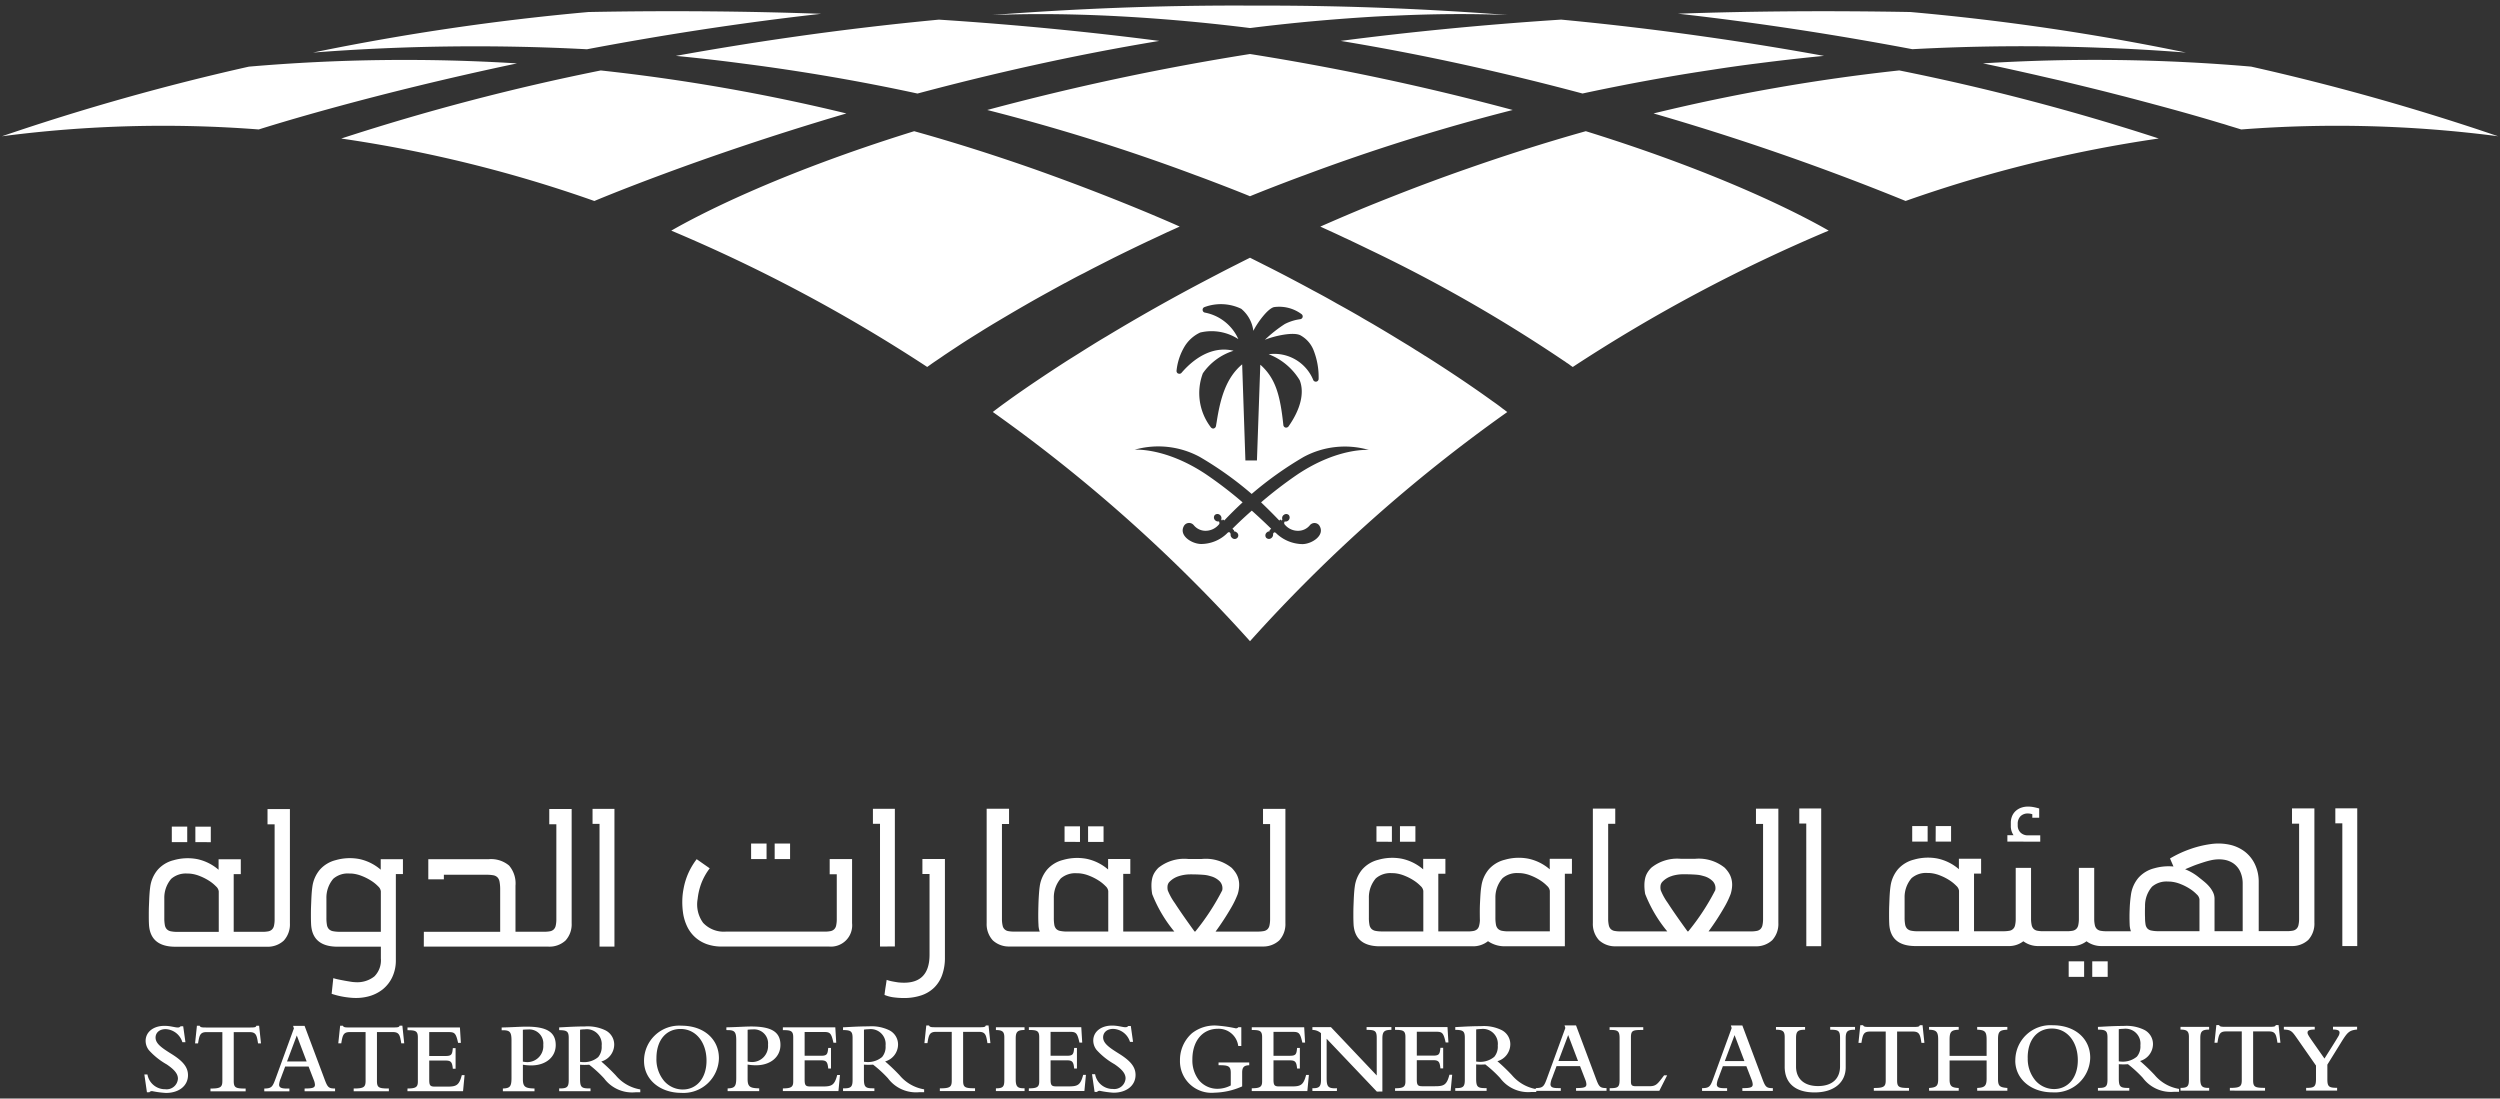 <svg xmlns="http://www.w3.org/2000/svg" width="223.299" height="98.122" viewBox="0 0 223.299 98.122">
	<rect x="0" y="0" width="223.299" height="98.122" fill="#333333" stroke="none"/>
	<path id="Path_489" data-name="Path 489" d="M13.421,96.958a.3.3,0,0,0-.247.1h-.22l-.229-1.587H13a1.591,1.591,0,0,0,1.587,1.319,1.011,1.011,0,0,0,1.136-.944c0-.43-.312-.806-1-1.273a6.326,6.326,0,0,1-1.585-1.264,1.355,1.355,0,0,1-.3-.842c0-.77.669-1.338,1.686-1.339.531,0,.926.147,1.174.147a.3.3,0,0,0,.266-.11h.23l.2,1.421h-.275a1.631,1.631,0,0,0-1.493-1.164c-.587,0-.9.348-.9.752,0,.549.559.925,1.439,1.474,1.008.632,1.458,1.172,1.458,1.886,0,.944-.8,1.587-1.97,1.587h-.005A8.527,8.527,0,0,1,13.421,96.958Zm43.935-2.691A3.14,3.14,0,0,1,60.7,91.114c2.015,0,3.344,1.218,3.345,2.9a3.168,3.168,0,0,1-3.379,3.1C58.8,97.107,57.356,95.945,57.356,94.267Zm1.108-.247a3.014,3.014,0,0,0,.688,2.034,2.215,2.215,0,0,0,1.66.76c1.246,0,2.126-1.009,2.125-2.576,0-1.649-.954-2.831-2.319-2.831C59.353,91.409,58.464,92.372,58.464,94.02Zm39.6,2.91a.308.308,0,0,0-.247.1H97.6l-.23-1.584h.275a1.591,1.591,0,0,0,1.586,1.32,1.01,1.01,0,0,0,1.135-.945c0-.43-.311-.806-1-1.273a6.361,6.361,0,0,1-1.585-1.264,1.358,1.358,0,0,1-.3-.843c0-.769.669-1.337,1.686-1.337.531,0,.925.146,1.173.146a.3.3,0,0,0,.266-.11h.229l.2,1.42h-.275A1.632,1.632,0,0,0,99.262,91.4c-.587,0-.9.348-.9.751,0,.55.559.926,1.439,1.475,1.008.632,1.457,1.172,1.457,1.886,0,.944-.8,1.587-1.969,1.588A8.494,8.494,0,0,1,98.063,96.93Zm7.162-2.705a3.186,3.186,0,0,1,1.071-2.437,3.266,3.266,0,0,1,2.153-.688,11.781,11.781,0,0,1,1.75.248.258.258,0,0,0,.239-.1h.266V92.93h-.275a1.761,1.761,0,0,0-1.815-1.54c-1.4,0-2.281,1.12-2.281,2.731a2.889,2.889,0,0,0,.569,1.841,2.133,2.133,0,0,0,1.687.788,2.535,2.535,0,0,0,1.173-.3V95.323c0-.633-.266-.679-1.092-.679V94.4h2.741v.248c-.458.009-.632.175-.632.651v1.237a6.347,6.347,0,0,1-2.455.561A2.822,2.822,0,0,1,105.225,94.225Zm54.013.55V92.136c0-.54-.183-.66-.779-.66v-.247h2.6v.247c-.652,0-.807.139-.807.752l0,2.538c0,1.072.706,1.741,1.96,1.741s1.971-.643,1.97-1.769v-2.52c0-.67-.155-.743-.879-.743v-.247h2.217v.248c-.641,0-.833.11-.833.751l0,2.612c0,1.31-1,2.236-2.776,2.237S159.238,96.2,159.238,94.775Zm20.6-.547a3.14,3.14,0,0,1,3.343-3.153c2.016,0,3.345,1.217,3.346,2.894a3.167,3.167,0,0,1-3.38,3.1C181.274,97.068,179.835,95.9,179.834,94.227Zm1.109-.248a3.006,3.006,0,0,0,.688,2.034,2.211,2.211,0,0,0,1.66.76c1.246,0,2.125-1.008,2.125-2.575,0-1.651-.954-2.832-2.319-2.831C181.831,91.368,180.943,92.33,180.943,93.979ZM53.786,95.818A10.784,10.784,0,0,0,52.457,94.6a4.847,4.847,0,0,1-.816,0v1.265c0,.714.12.852.789.852h.146v.247h-2.8v-.247h.111c.6,0,.742-.147.742-.743V92.218c0-.6-.165-.7-.853-.706v-.247c.212,0,1.256-.082,2.291-.083a3.637,3.637,0,0,1,1.8.328,1.42,1.42,0,0,1,.825,1.311,1.582,1.582,0,0,1-1.154,1.493,17.21,17.21,0,0,1,1.292,1.237,3.62,3.62,0,0,0,2.191,1.256v.256h-.43A3.125,3.125,0,0,1,53.786,95.818Zm-2.145-4.343v2.869a2.508,2.508,0,0,0,.3.027,1.953,1.953,0,0,0,1.319-.45,1.409,1.409,0,0,0,.311-1.008,1.333,1.333,0,0,0-1.5-1.474A2.83,2.83,0,0,0,51.641,91.474Zm30.3,5.58a3.122,3.122,0,0,1-2.8-1.245,10.648,10.648,0,0,0-1.329-1.219,4.945,4.945,0,0,1-.816,0v1.265c0,.714.121.852.789.851h.146v.247h-2.8V96.71h.11c.6,0,.742-.148.742-.743V92.21c0-.6-.165-.7-.853-.706v-.247c.212,0,1.256-.083,2.291-.083a3.639,3.639,0,0,1,1.8.329,1.418,1.418,0,0,1,.824,1.31,1.585,1.585,0,0,1-1.154,1.495,16.764,16.764,0,0,1,1.293,1.236,3.623,3.623,0,0,0,2.19,1.255v.256ZM77,91.467v2.868a2.547,2.547,0,0,0,.3.026,1.947,1.947,0,0,0,1.318-.449,1.407,1.407,0,0,0,.311-1.007,1.334,1.334,0,0,0-1.5-1.476A2.71,2.71,0,0,0,77,91.467Zm59.623,5.569a3.125,3.125,0,0,1-2.8-1.245,10.522,10.522,0,0,0-1.328-1.219,4.933,4.933,0,0,1-.815,0v1.265c0,.715.12.853.789.853h.146v.247h-2.8v-.247h.111c.6,0,.742-.147.742-.743V92.192c0-.6-.165-.7-.852-.707v-.247c.211,0,1.255-.083,2.29-.083a3.612,3.612,0,0,1,1.8.328,1.415,1.415,0,0,1,.825,1.31,1.584,1.584,0,0,1-1.154,1.494,16.993,16.993,0,0,1,1.292,1.237,3.667,3.667,0,0,0,2.132,1.248v-.085c.67-.009.743-.147,1.035-.952l1.612-4.418-.074-.229h1.027l1.706,4.553c.338.917.386,1.045,1.018,1.045v.247h-2.721v-.247c.733,0,.924-.074.923-.339a1.313,1.313,0,0,0-.1-.412l-.468-1.21h-2.1c-.109.312-.266.7-.375,1.017a1.788,1.788,0,0,0-.165.6c0,.293.276.347.7.347h.221v.248H137.05v.1Zm-4.941-5.588v2.868a2.454,2.454,0,0,0,.3.028,1.954,1.954,0,0,0,1.318-.45,1.408,1.408,0,0,0,.311-1.008,1.332,1.332,0,0,0-1.5-1.474A2.843,2.843,0,0,0,131.679,91.448Zm7.346,2.821,1.751,0L139.9,91.95Zm54.992,2.749a3.126,3.126,0,0,1-2.794-1.245,10.65,10.65,0,0,0-1.329-1.219,4.934,4.934,0,0,1-.815,0v1.265c0,.715.119.853.787.853l.148,0v.248l-2.8,0v-.248h.11c.606,0,.743-.147.743-.743l0-3.757c0-.606-.166-.7-.852-.706V91.22c.211,0,1.256-.083,2.291-.083a3.611,3.611,0,0,1,1.8.328,1.418,1.418,0,0,1,.825,1.31,1.585,1.585,0,0,1-1.155,1.494,16.822,16.822,0,0,1,1.292,1.237,3.612,3.612,0,0,0,2.191,1.254v.257Zm-4.941-5.588,0,2.868a2.3,2.3,0,0,0,.3.028,1.961,1.961,0,0,0,1.32-.45,1.413,1.413,0,0,0,.311-1.008,1.333,1.333,0,0,0-1.5-1.474A2.876,2.876,0,0,0,189.076,91.429ZM122.81,97l-4.484-4.719,0,3.482c0,.733.092.944.752.944.064,0,.119-.009.166-.009v.248h-2.191v-.248h.082c.513,0,.688-.146.688-.751l0-4.161a1.151,1.151,0,0,0-.769-.293v-.248h1.658l4.088,4.315V92.23c0-.669-.156-.742-.906-.742V91.24h2.217v.247c-.614,0-.806.129-.806.77l0,4.738ZM18.63,96.728c.889,0,1.062-.11,1.062-.688V91.688H18.28c-.587,0-.642.3-.76,1.009h-.266l.165-1.576h.248c.055.146.22.155.54.155l4,0c.412,0,.485-.036.522-.155h.247l.166,1.576H22.88c-.11-.7-.165-1.008-.752-1.008h-1.42v4.352c0,.615.166.688,1.064.688v.247H18.63Zm4.806,0c.669-.01.742-.148,1.035-.954l1.611-4.417-.073-.229h1.026l1.705,4.553c.339.916.386,1.044,1.019,1.044v.248H27.037v-.248c.733,0,.926-.074.925-.338a1.3,1.3,0,0,0-.1-.413l-.468-1.209H25.3c-.11.311-.265.7-.375,1.017a1.785,1.785,0,0,0-.165.6c0,.292.275.348.7.346h.22v.248H23.436Zm2.033-2.421h1.75l-.879-2.318Zm5.953,2.417c.889,0,1.063-.11,1.063-.688l0-4.352H31.072c-.586,0-.641.3-.76,1.008h-.266l.166-1.576h.247c.055.148.221.157.541.155h4c.413,0,.486-.036.523-.156h.248l.165,1.576h-.265c-.111-.7-.166-1.007-.751-1.007H33.5l0,4.353c0,.614.166.687,1.064.687v.248H31.422Zm4.807,0c.743,0,.925-.129.925-.614l0-3.95c0-.586-.229-.641-.925-.64v-.248l4.682,0,.084,1.375h-.248c-.2-.907-.319-.962-.907-.962H38.169v2.135h1.466c.55,0,.587-.156.642-.7h.247V94.96h-.248c-.055-.6-.165-.732-.651-.732H38.17v1.715c0,.5.082.614.5.613h1.118c.8,0,1.053-.111,1.292-1.027h.247l-.137,1.438-4.966,0Zm8.519,0c.651-.018.77-.193.77-.953l0-3.335c0-.751-.146-.915-.76-.915h-.119v-.248c.8-.009,1.631-.074,2.217-.074,1.833,0,2.612.5,2.612,1.648,0,1.082-.9,1.815-2.181,1.816a4.3,4.3,0,0,1-.752-.064v1.291c0,.7.229.815,1.037.834v.247H44.747Zm1.785-5.243v2.841a2.057,2.057,0,0,0,.394.046,1.427,1.427,0,0,0,1.429-1.54,1.254,1.254,0,0,0-1.375-1.374A3.78,3.78,0,0,0,46.532,91.476Zm18.29,5.236c.651-.019.77-.193.77-.953V92.424c0-.752-.148-.916-.761-.916H64.71v-.248c.8-.009,1.631-.074,2.217-.074,1.833,0,2.613.5,2.613,1.649,0,1.082-.9,1.815-2.181,1.815a4.3,4.3,0,0,1-.752-.064v1.291c0,.707.229.816,1.036.834v.247l-2.822,0Zm2.235-5.27a3.561,3.561,0,0,0-.449.028v2.84a1.972,1.972,0,0,0,.394.046,1.426,1.426,0,0,0,1.428-1.54,1.251,1.251,0,0,0-1.369-1.373Zm2.7,5.268c.743,0,.924-.129.924-.614v-3.95c0-.586-.229-.641-.926-.64v-.248l4.684,0,.082,1.375h-.248c-.2-.907-.32-.962-.906-.962H71.7V93.8h1.466c.55,0,.586-.156.641-.7h.248v1.841h-.247c-.057-.6-.167-.733-.652-.732H71.7V95.93c0,.5.084.614.5.614h1.119c.8,0,1.054-.11,1.291-1.027h.248l-.138,1.439-4.966,0Zm14.02-.005c.889,0,1.062-.11,1.062-.687V91.665h-1.41c-.588,0-.643.3-.761,1.008H82.4l.166-1.576h.247c.055.147.221.156.54.156l4.005,0c.412,0,.485-.037.522-.156h.248l.165,1.576h-.265c-.111-.7-.166-1.008-.752-1.008h-1.42v4.353c0,.614.167.687,1.065.686v.248H83.776Zm5.008,0c.641,0,.751-.156.751-.743l0-3.812c0-.522-.192-.65-.751-.65v-.248h2.556V91.5c-.624,0-.788.156-.788.76l0,3.639c0,.632.148.805.7.805h.091v.247H88.784Zm2.944,0c.742,0,.924-.129.924-.615V92.139c0-.586-.229-.641-.925-.641v-.248l4.682,0,.083,1.375h-.247c-.2-.908-.32-.963-.907-.962H93.668V93.8h1.466c.55,0,.587-.156.642-.7h.247v1.841h-.248c-.055-.6-.165-.733-.651-.733H93.669v1.715c0,.5.082.613.5.613h1.118c.8,0,1.053-.112,1.292-1.027h.247l-.137,1.438-4.966,0Zm19.908-.007c.743,0,.925-.129.925-.614v-3.95c0-.586-.229-.641-.925-.64v-.247l4.682,0,.082,1.375h-.247c-.2-.907-.321-.962-.907-.962h-1.668v2.136l1.466,0c.55,0,.586-.155.641-.7h.247v1.842h-.247c-.056-.6-.166-.733-.651-.733h-1.457v1.715c0,.5.083.614.5.614H115.2c.8,0,1.054-.11,1.292-1.027h.248l-.137,1.439-4.967,0Zm12.8,0c.742,0,.925-.129.925-.615V92.129c0-.586-.229-.641-.926-.641V91.24l4.684,0,.082,1.375h-.248c-.2-.907-.32-.962-.907-.962h-1.668v2.135h1.467c.549,0,.586-.156.641-.7h.247v1.84h-.247c-.056-.6-.166-.733-.652-.733h-1.457v1.714c0,.5.083.613.5.613H128c.8,0,1.055-.111,1.292-1.027h.247l-.136,1.439h-4.967Zm19.166-.006c.742,0,.889-.083.888-.76v-3.7c0-.623-.148-.742-.77-.742H143.6v-.247h3.006v.247c-.926,0-1.1.019-1.1.679V96.1c0,.339.092.421.459.421h1.163c.623,0,.733-.166,1.338-.972h.274l-.7,1.382-4.435,0Zm8.254.244v-.247c.669-.009.741-.147,1.035-.953l1.611-4.417-.073-.229h1.026l1.706,4.553c.338.916.384,1.045,1.017,1.045v.247h-2.722v-.247c.734,0,.925-.074.925-.339a1.329,1.329,0,0,0-.1-.413l-.468-1.209h-2.1c-.111.312-.266.7-.375,1.017a1.785,1.785,0,0,0-.165.6c0,.293.274.348.7.348h.221v.247Zm2.033-2.667h1.75l-.879-2.318ZM167.2,96.678c.888,0,1.063-.111,1.063-.688l0-4.352h-1.41c-.586,0-.642.3-.76,1.008h-.265l.165-1.577h.247c.056.148.221.157.542.157l4,0c.413,0,.486-.037.524-.156h.247l.165,1.576h-.265c-.11-.7-.166-1.008-.752-1.008h-1.421l0,4.352c0,.614.165.687,1.063.687v.247H167.2Zm4.935,0c.687-.046.814-.2.814-.814v-3.51c0-.733-.193-.861-.815-.88v-.248h2.648v.248c-.678.027-.815.183-.815.916v1.419h3.308V92.377c0-.715-.129-.879-.843-.906v-.248h2.695v.248c-.67.037-.834.147-.834.852v3.546c0,.615.129.76.835.806v.247h-2.695v-.247c.651-.028.842-.166.842-.835V94.219h-3.308v1.7c0,.6.194.733.816.76v.248h-2.648Zm22.458.24v-.248c.642,0,.751-.156.751-.742V92.115c0-.523-.193-.651-.752-.651v-.247l2.557,0v.247c-.623,0-.788.156-.788.76v3.639c0,.632.147.806.7.806h.092v.248Zm4.41-.248c.889,0,1.062-.111,1.062-.688V91.627h-1.411c-.587,0-.642.3-.761,1.008h-.265l.166-1.576h.247c.055.146.22.155.541.155h4c.412,0,.486-.037.522-.156h.248l.165,1.576h-.266c-.11-.7-.165-1.008-.752-1.007h-1.42V95.98c0,.614.167.687,1.064.687v.248H199Zm6.813,0c.706,0,.88-.083.879-.8V94.676L204.969,92.2c-.429-.614-.531-.715-1.145-.742v-.247h2.758v.247c-.5,0-.642.1-.642.266,0,.119.027.2.384.715l1.128,1.612c.412-.661.888-1.393,1.228-1.971a.713.713,0,0,0,.12-.339c0-.192-.156-.284-.587-.283v-.248h2.153v.247c-.714.074-.861.229-1.475,1.229l-1.181,1.907v1.318c0,.661.157.752.871.752v.247l-2.767,0ZM79.677,88.586a3.159,3.159,0,0,1-.843-.221c.032-.261.062-.491.094-.686s.065-.414.1-.657a3.226,3.226,0,0,0,.5.135c.176.034.348.063.517.088q2.813.308,2.812-2.478l0-7.2H82.22V76.228h2.011l0,8.782a4.52,4.52,0,0,1-.251,1.583,2.959,2.959,0,0,1-.725,1.136,3.015,3.015,0,0,1-1.16.685,4.888,4.888,0,0,1-1.55.229A7.172,7.172,0,0,1,79.677,88.586ZM31,88.6a7.48,7.48,0,0,1-.788-.125,7.082,7.082,0,0,1-.759-.209l.149-1.4a3.314,3.314,0,0,0,.4.107q.274.059.581.115c.205.039.4.069.587.1a3.1,3.1,0,0,0,.419.041,2.454,2.454,0,0,0,1.681-.517,2.037,2.037,0,0,0,.58-1.606V84.057H29.885q-2.133-.045-2.264-1.955c-.012-.217-.019-.476-.019-.777s0-.61.014-.927.023-.625.041-.923.044-.556.075-.773a2.972,2.972,0,0,1,.661-1.513,2.8,2.8,0,0,1,1.424-.862,4.562,4.562,0,0,1,2.1-.1,4.275,4.275,0,0,1,1.92.954v-.94h1.984v1.332h-.633l0,7.673a3.492,3.492,0,0,1-.316,1.524A3.082,3.082,0,0,1,34,87.881a3.446,3.446,0,0,1-1.327.634,4.382,4.382,0,0,1-1.057.124A5.439,5.439,0,0,1,31,88.6ZM29.6,77.991a2.61,2.61,0,0,0-.614,1.747v1.75a3.459,3.459,0,0,0,.047.625.725.725,0,0,0,.177.376.694.694,0,0,0,.363.185,2.966,2.966,0,0,0,.616.052l3.659,0,0-3.613a.713.713,0,0,0-.241-.443,3.377,3.377,0,0,0-.616-.5,4.769,4.769,0,0,0-.829-.423,3.156,3.156,0,0,0-.885-.219q-.125-.007-.242-.007A1.978,1.978,0,0,0,29.6,77.991Zm157.11,8.763V85.366h1.379v1.389Zm-2.105,0V85.368h1.379v1.387ZM13.14,82.108c-.013-.217-.019-.475-.019-.777s0-.611.014-.927.023-.624.041-.922.043-.556.074-.773a2.968,2.968,0,0,1,.661-1.513,2.788,2.788,0,0,1,1.425-.862,4.55,4.55,0,0,1,2.1-.1,4.263,4.263,0,0,1,1.919.954v-.94h1.984V77.58h-.634l0,5.151,1.77,0h.772a2.812,2.812,0,0,0,.536-.042.651.651,0,0,0,.335-.162A.661.661,0,0,0,24.3,82.2a2.559,2.559,0,0,0,.06-.531l0-8.539h-.634V71.767h2l0,10.206a2.14,2.14,0,0,1-.55,1.543,2.1,2.1,0,0,1-1.508.545h-1.1l-7.169,0Q13.269,84.018,13.14,82.108ZM15.121,78a2.6,2.6,0,0,0-.614,1.746v1.751a3.441,3.441,0,0,0,.047.624.728.728,0,0,0,.177.377.7.7,0,0,0,.364.186,2.965,2.965,0,0,0,.615.051H19.37V79.117a.714.714,0,0,0-.242-.442,3.432,3.432,0,0,0-.615-.5,4.8,4.8,0,0,0-.829-.423,3.127,3.127,0,0,0-.886-.22q-.124-.007-.241-.007A1.981,1.981,0,0,0,15.121,78Zm22.568,4.728,6.818,0,0-3.866a3.612,3.612,0,0,0-.06-.624.743.743,0,0,0-.187-.377.692.692,0,0,0-.367-.182,3.315,3.315,0,0,0-.616-.046h-3.8v.41H38.087v-1.8l5.393,0a2.5,2.5,0,0,1,1.821.567,2.456,2.456,0,0,1,.573,1.805l0,4.108,1.769,0h.773a2.8,2.8,0,0,0,.535-.041.651.651,0,0,0,.336-.162.667.667,0,0,0,.177-.328,2.544,2.544,0,0,0,.06-.531l0-8.538h-.633V71.76h2l0,10.206a2.143,2.143,0,0,1-.549,1.542,2.113,2.113,0,0,1-1.508.545h-1.1l-10.049,0ZM53.381,84.05l0-10.961h-.624V71.749h1.956l0,12.3Zm9.58-.22a3.121,3.121,0,0,1-1.022-.6,3.073,3.073,0,0,1-.717-.945,4.194,4.194,0,0,1-.383-1.256,6.867,6.867,0,0,1-.065-1.071,6.041,6.041,0,0,1,.112-1.072,6.112,6.112,0,0,1,.432-1.407,6.4,6.4,0,0,1,.74-1.238l1.165.818a5.437,5.437,0,0,0-.716,1.253,5.644,5.644,0,0,0-.363,1.486,2.777,2.777,0,0,0,.49,2.129,2.52,2.52,0,0,0,2,.786l8.837,0A2.822,2.822,0,0,0,74,82.67a.652.652,0,0,0,.335-.163.661.661,0,0,0,.177-.326,2.567,2.567,0,0,0,.059-.531V77.59h-.633V76.23h2l0,5.728a1.9,1.9,0,0,1-2.057,2.087l-9.648,0A3.941,3.941,0,0,1,62.96,83.83Zm15.472.212,0-10.961H77.8V71.74H79.76l0,12.3Zm10.076-.548a2.142,2.142,0,0,1-.55-1.541l0-10.216h2V73.1h-.634l0,8.549a2.536,2.536,0,0,0,.062.531.607.607,0,0,0,.511.489,2.822,2.822,0,0,0,.535.041H92.7a1.913,1.913,0,0,1-.112-.624c-.013-.218-.021-.476-.021-.779s.005-.61.014-.926.022-.625.042-.922.042-.556.074-.773a2.974,2.974,0,0,1,.661-1.514,2.805,2.805,0,0,1,1.424-.862,4.553,4.553,0,0,1,2.105-.1,4.266,4.266,0,0,1,1.92.954l0-.941h1.984v1.332h-.633l0,5.15h1.777l2.786,0a12.249,12.249,0,0,1-1.976-3.343,4.4,4.4,0,0,1-.068-.8,2.762,2.762,0,0,1,.073-.628,1.743,1.743,0,0,1,.209-.5,2.418,2.418,0,0,1,.336-.419,3.69,3.69,0,0,1,2.663-.792h1.22a3.686,3.686,0,0,1,2.664.791,3.014,3.014,0,0,1,.354.433,1.912,1.912,0,0,1,.242.527,2.053,2.053,0,0,1,.075.633,2.967,2.967,0,0,1-.13.755,8.123,8.123,0,0,1-.577,1.2,23.86,23.86,0,0,1-1.4,2.146h3.762a2.785,2.785,0,0,0,.535-.043.652.652,0,0,0,.336-.163.661.661,0,0,0,.177-.326,2.552,2.552,0,0,0,.06-.531l0-8.539h-.633v-1.36h2l0,10.207a2.145,2.145,0,0,1-.549,1.543,2.107,2.107,0,0,1-1.508.545h-1.1l-9.462,0h0l-10.114,0h-1.9A2.116,2.116,0,0,1,88.508,83.494Zm6.062-5.523a2.594,2.594,0,0,0-.613,1.746v1.75a3.717,3.717,0,0,0,.041.62.736.736,0,0,0,.163.372.649.649,0,0,0,.346.187,3.017,3.017,0,0,0,.577.06h3.735l0-3.614a.711.711,0,0,0-.242-.443,3.405,3.405,0,0,0-.615-.5,4.685,4.685,0,0,0-.83-.423,3.123,3.123,0,0,0-.884-.22q-.122-.007-.238-.007A1.984,1.984,0,0,0,94.569,77.971Zm10.584-.223a1.972,1.972,0,0,0-.842.494.64.64,0,0,0-.192.349,1.228,1.228,0,0,0,.014.433,5.387,5.387,0,0,0,.635,1.146q.586.913,1.759,2.533h.067A20.816,20.816,0,0,0,109,79.023a.9.9,0,0,0-.21-.788,1.761,1.761,0,0,0-.815-.47q-.122-.036-.257-.07a2.607,2.607,0,0,0-.335-.051c-.134-.012-.3-.023-.5-.032s-.447-.014-.745-.014A3.453,3.453,0,0,0,105.153,77.747Zm15.578,4.326c-.013-.219-.02-.477-.02-.778s0-.61.014-.926.022-.625.041-.922.042-.556.074-.774a2.974,2.974,0,0,1,.661-1.513,2.807,2.807,0,0,1,1.426-.862,4.532,4.532,0,0,1,2.1-.1,4.26,4.26,0,0,1,1.92.953l0-.941h1.985v1.332H128.3l0,5.151h1.769l.848,0a2.7,2.7,0,0,0,.522-.041.69.69,0,0,0,.325-.149.613.613,0,0,0,.176-.3,2.205,2.205,0,0,0,.075-.489c-.006-.224-.009-.473-.009-.751s.005-.552.019-.829.027-.543.045-.8.044-.48.075-.666a2.977,2.977,0,0,1,.661-1.514,2.8,2.8,0,0,1,1.425-.86,4.51,4.51,0,0,1,2.1-.1,4.27,4.27,0,0,1,1.921.952v-.94h1.984V77.54h-.633l0,6.481-5.308,0a2.6,2.6,0,0,1-1.556-.455,2.139,2.139,0,0,1-1.4.456h-1.174l-7.17,0Q120.861,83.981,120.731,82.074Zm1.981-4.113a2.607,2.607,0,0,0-.615,1.746l0,1.75a3.355,3.355,0,0,0,.047.624.721.721,0,0,0,.176.377.7.7,0,0,0,.365.187,2.949,2.949,0,0,0,.614.051h3.66V79.081a.714.714,0,0,0-.242-.442,3.445,3.445,0,0,0-.616-.5,4.679,4.679,0,0,0-.829-.424,3.148,3.148,0,0,0-.885-.219q-.126-.007-.244-.007A1.981,1.981,0,0,0,122.712,77.961Zm11.306,0A2.6,2.6,0,0,0,133.4,79.7v1.751a3.453,3.453,0,0,0,.047.625.721.721,0,0,0,.177.377.7.7,0,0,0,.363.186,3.032,3.032,0,0,0,.615.05h3.66l0-3.614a.712.712,0,0,0-.241-.442,3.447,3.447,0,0,0-.616-.5,4.778,4.778,0,0,0-.83-.423,3.141,3.141,0,0,0-.885-.219q-.124-.007-.242-.007A1.978,1.978,0,0,0,134.018,77.957Zm11.951,6.063h-1.807a2.107,2.107,0,0,1-1.509-.545,2.141,2.141,0,0,1-.55-1.541l0-10.216h2v1.36h-.633l0,8.55a2.6,2.6,0,0,0,.062.53.661.661,0,0,0,.177.327.651.651,0,0,0,.335.162,2.816,2.816,0,0,0,.536.042h4.171a12.209,12.209,0,0,1-1.975-3.343,4.26,4.26,0,0,1-.07-.8,2.77,2.77,0,0,1,.073-.629,1.761,1.761,0,0,1,.21-.5,2.37,2.37,0,0,1,.336-.418,3.68,3.68,0,0,1,2.662-.793h1.22a3.689,3.689,0,0,1,2.664.789,2.79,2.79,0,0,1,.354.433,1.9,1.9,0,0,1,.242.527,2.084,2.084,0,0,1,.076.633,2.985,2.985,0,0,1-.13.754,7.894,7.894,0,0,1-.577,1.2,23.079,23.079,0,0,1-1.4,2.147H156.2a2.715,2.715,0,0,0,.535-.043.651.651,0,0,0,.336-.162.677.677,0,0,0,.177-.326,2.522,2.522,0,0,0,.059-.531l0-8.54h-.634v-1.36h2l0,10.206a2.137,2.137,0,0,1-.549,1.542,2.115,2.115,0,0,1-1.508.546h-1.1l-9.462,0h0Zm3.215-6.287a1.963,1.963,0,0,0-.842.494.65.65,0,0,0-.191.349,1.209,1.209,0,0,0,.014.433,5.3,5.3,0,0,0,.634,1.145q.587.914,1.761,2.534h.065a20.683,20.683,0,0,0,2.41-3.68.893.893,0,0,0-.209-.786,1.754,1.754,0,0,0-.816-.472c-.08-.023-.166-.047-.256-.068a2.288,2.288,0,0,0-.336-.052c-.132-.013-.3-.023-.5-.032s-.447-.013-.745-.013A3.429,3.429,0,0,0,149.184,77.733Zm11.98-4.679h-.624V71.713H162.5l0,12.3h-1.33Zm7.415,9q-.018-.325-.018-.779c0-.3,0-.609.014-.926s.022-.625.04-.922.044-.556.075-.774a2.975,2.975,0,0,1,.662-1.513,2.806,2.806,0,0,1,1.425-.862,4.533,4.533,0,0,1,2.1-.1,4.262,4.262,0,0,1,1.92.954V76.2h1.984V77.53h-.633l0,5.149h2.617a2.878,2.878,0,0,0,.536-.043.607.607,0,0,0,.511-.489,2.38,2.38,0,0,0,.06-.531v-4.6l1.369,0v4.6a2.63,2.63,0,0,0,.061.531.663.663,0,0,0,.178.326.645.645,0,0,0,.334.162,2.812,2.812,0,0,0,.535.042h.773l1.285,0a2.832,2.832,0,0,0,.536-.041.648.648,0,0,0,.335-.162.667.667,0,0,0,.177-.328,2.549,2.549,0,0,0,.059-.529l0-4.6h1.369l0,4.6a2.543,2.543,0,0,0,.061.531.657.657,0,0,0,.177.327.641.641,0,0,0,.335.162,2.75,2.75,0,0,0,.536.042h2.169a1.952,1.952,0,0,1-.112-.623q-.028-.652,0-1.319a11.986,11.986,0,0,1,.114-1.307,2.979,2.979,0,0,1,.661-1.514,2.81,2.81,0,0,1,1.425-.862,4.685,4.685,0,0,1,1.714-.158l-.309-.717a9.823,9.823,0,0,1,1.733-.815,9.251,9.251,0,0,1,1.9-.471,4.779,4.779,0,0,1,1.69.055,3.464,3.464,0,0,1,1.35.614,3.1,3.1,0,0,1,.9,1.113,3.643,3.643,0,0,1,.35,1.541V82.67h2.5a2.8,2.8,0,0,0,.535-.042.645.645,0,0,0,.335-.163.666.666,0,0,0,.178-.326,2.514,2.514,0,0,0,.059-.531l0-8.54h-.634v-1.36h2l0,10.207a2.143,2.143,0,0,1-.549,1.541A2.117,2.117,0,0,1,204.5,84h-1.1l-14.277,0h-1.545a2.206,2.206,0,0,1-1.38-.427,2.1,2.1,0,0,1-1.368.428l-1.611,0h-1.285a2.208,2.208,0,0,1-1.379-.428,2.111,2.111,0,0,1-1.369.428h-1.174l-7.17,0Q168.71,83.966,168.579,82.058Zm1.982-4.112a2.6,2.6,0,0,0-.614,1.745v1.751a3.464,3.464,0,0,0,.047.626.728.728,0,0,0,.177.377.693.693,0,0,0,.364.185,2.959,2.959,0,0,0,.615.051h3.659V79.066a.718.718,0,0,0-.242-.443,3.437,3.437,0,0,0-.615-.5,4.649,4.649,0,0,0-.829-.423,3.107,3.107,0,0,0-.887-.219q-.126-.007-.245-.007A1.975,1.975,0,0,0,170.561,77.945Zm21.476.765a2.6,2.6,0,0,0-.614,1.747c-.005.143-.009.3-.009.484s0,.345.009.494a3.666,3.666,0,0,0,.043.618.738.738,0,0,0,.163.373.635.635,0,0,0,.344.185,2.889,2.889,0,0,0,.579.061h3.733V79.831a.716.716,0,0,0-.242-.442,3.36,3.36,0,0,0-.615-.5,4.679,4.679,0,0,0-.829-.424,3.124,3.124,0,0,0-.884-.218q-.125-.007-.243-.007A1.979,1.979,0,0,0,192.037,78.71Zm5.308-2.381q-.27.058-.572.149c-.2.063-.4.129-.61.2s-.407.148-.6.229-.385.158-.56.234a4.724,4.724,0,0,1,1.276.762q.242.186.485.392a3.416,3.416,0,0,1,.433.437,2.378,2.378,0,0,1,.312.493,1.319,1.319,0,0,1,.121.559v2.887h2.515V78.405a2.552,2.552,0,0,0-.225-1.062,1.825,1.825,0,0,0-.587-.712,2.043,2.043,0,0,0-.879-.344,2.754,2.754,0,0,0-.419-.031A3.425,3.425,0,0,0,197.345,76.329Zm11.7-3.29h-.625V71.7l1.957,0,0,12.3-1.332,0ZM66.919,74.845H68.3v1.389H66.919Zm2.105,1.388V74.844H70.4v1.389Zm-53.848-2.9h1.378l0,1.388H15.177Zm2.105,1.387V73.335h1.378v1.388Zm79.736-1.414H98.4V74.7H97.018Zm-2.1,1.388V73.31h1.378V74.7Zm29.959-1.4h1.378v1.388h-1.379Zm-2.1,1.388V73.3h1.378v1.388Zm49.953-1.4H174.1V74.67h-1.378Zm-2.1,1.388V73.283h1.378l0,1.388Zm8.5,0V74.1h.55a1.434,1.434,0,0,1-.242-.849v-.261a1.531,1.531,0,0,1,.116-.6,1.293,1.293,0,0,1,.321-.456,1.452,1.452,0,0,1,.489-.29,1.832,1.832,0,0,1,.619-.1,2.659,2.659,0,0,1,.489.047,5.078,5.078,0,0,1,.5.122v.829h-.615v-.317a1.279,1.279,0,0,0-.215-.051,1.383,1.383,0,0,0-.176-.014.906.906,0,0,0-.656.239.95.95,0,0,0-.256.694v.177a.874.874,0,0,0,.257.6.917.917,0,0,0,.572.242h1.183v.568ZM88.51,36.3a.162.162,0,0,1,.08-.06c.09-.08.2-.159.32-.249q.375-.286.9-.661c.18-.13.37-.27.57-.41,1.16-.82,2.75-1.9,4.721-3.171.36-.229.72-.45,1.1-.689s.76-.481,1.15-.72c.429-.27.859-.53,1.319-.8,2.651-1.6,5.76-3.38,9.291-5.22.28-.15.56-.29.84-.44q.72-.375,1.47-.75c.391-.2.79-.4,1.19-.6.011,0,.011,0,.011-.01h.02v.01h.01c.39.2.78.39,1.17.59q1.2.6,2.34,1.2c.72.38,1.44.76,2.13,1.14.03.01.049.03.079.04.7.37,1.371.74,2.03,1.12.01,0,.02,0,.02.011.68.37,1.33.74,1.96,1.1.41.25.82.48,1.22.71.419.249.83.49,1.229.73.671.4,1.31.8,1.931,1.17.26.16.509.319.76.48h.01c.25.16.5.311.74.47h.011c2.689,1.7,4.71,3.1,6.009,4.04q.54.375.9.661c.08.059.16.11.23.169s.13.1.19.14a.01.01,0,0,0-.01.01,138.226,138.226,0,0,0-22.97,20.46A138.491,138.491,0,0,0,88.51,36.3Zm25.35,10.87a3.478,3.478,0,0,0,2.291.93c.869,0,2.11-.82,1.5-1.69a.528.528,0,0,0-.75-.069.234.234,0,0,0-.07.069,1.344,1.344,0,0,1-1.02.5,1.52,1.52,0,0,1-1.26-.6.236.236,0,0,1,.03-.229.383.383,0,0,0,.32-.09.357.357,0,0,0,.05-.481.332.332,0,0,0-.47,0h-.01a.359.359,0,0,0-.1.391.362.362,0,0,1-.08.12.109.109,0,0,0-.02-.08.093.093,0,0,0-.121,0L114.1,46c-.56-.59-1.111-1.13-1.63-1.63a37.281,37.281,0,0,1,3.26-2.5c3.64-2.42,6.37-2.18,6.37-2.18a7.75,7.75,0,0,0-5.82.62,31.641,31.641,0,0,0-4.65,3.309,31.027,31.027,0,0,0-4.639-3.309,7.769,7.769,0,0,0-5.82-.641s2.73-.229,6.36,2.181a36.478,36.478,0,0,1,3.289,2.52c-.54.5-1.09,1.04-1.64,1.62l-.049-.05a.093.093,0,0,0-.121,0,.188.188,0,0,0-.02.07.448.448,0,0,1-.08-.11.354.354,0,0,0-.1-.391.342.342,0,0,0-.47-.01.01.01,0,0,1-.01.01.345.345,0,0,0,.049.471.4.4,0,0,0,.25.1.223.223,0,0,0,.08-.01.313.313,0,0,1,.03.229,1.547,1.547,0,0,1-1.27.61,1.354,1.354,0,0,1-1.02-.51.539.539,0,0,0-.76-.059l-.059.059c-.61.88.62,1.69,1.5,1.69a3.34,3.34,0,0,0,2.281-.93c.09-.1.159-.15.239-.111s.08.1.1.17a.356.356,0,0,0,.121.32.329.329,0,0,0,.46.02.317.317,0,0,0,.02-.45.1.1,0,0,0-.06-.049.351.351,0,0,0-.259-.1.076.076,0,0,0,.01-.1l-.01-.01-.121-.12c.22-.221.841-.84,1.73-1.62.87.78,1.51,1.4,1.731,1.62l-.131.12a.109.109,0,0,0,0,.11.355.355,0,0,0-.26.1.343.343,0,0,0-.059.47l.01.01a.345.345,0,0,0,.48,0,.383.383,0,0,0,.131-.31.181.181,0,0,1,.09-.169.062.062,0,0,1,.038-.011A.285.285,0,0,1,113.86,47.174Zm-2.79-6.54H112.1l.3-8.54h.02c1.35,1.21,1.76,2.72,2.04,5.38a.26.26,0,0,0,.139.2c.01.01.031.01.05.02a.275.275,0,0,0,.27-.1c1.09-1.55,1.44-3.02,1-4.13a5.578,5.578,0,0,0-2.77-2.319,3.751,3.751,0,0,1,3.98,2.3.251.251,0,0,0,.481-.11,6.538,6.538,0,0,0-.46-2.57,2.593,2.593,0,0,0-1.13-1.29c-.01-.01-.02-.01-.03-.02-.64-.33-2.32.049-3.181.4a11.819,11.819,0,0,1,1.78-1.409,4.266,4.266,0,0,1,1.36-.43.258.258,0,0,0,.23-.18.253.253,0,0,0-.09-.27,3.345,3.345,0,0,0-2.47-.63c-.58.15-1.48,1.4-1.84,2.119a3.044,3.044,0,0,0-1.08-1.969,4.2,4.2,0,0,0-3.29-.15.25.25,0,0,0-.159.26.244.244,0,0,0,.2.229,4.112,4.112,0,0,1,2.99,2.371,4.37,4.37,0,0,0-3.41-.59,3.229,3.229,0,0,0-1.37,1.21,5.248,5.248,0,0,0-.74,2.19.264.264,0,0,0,.13.26h.02a.246.246,0,0,0,.291-.06c1.44-1.669,3.1-2.36,4.649-1.97a5.238,5.238,0,0,0-2.74,2.011,5.022,5.022,0,0,0,.71,4.819.335.335,0,0,0,.09.08.251.251,0,0,0,.17.03.283.283,0,0,0,.2-.21c.02-.12.04-.24.06-.35.319-2.06.81-3.94,2.28-5.17Zm29.06-8.47a3.158,3.158,0,0,0-.4-.28,1.908,1.908,0,0,0-.23-.16,135.129,135.129,0,0,0-17.33-9.91c-.7-.34-1.409-.68-2.149-1.03h-.011c-.73-.35-1.48-.69-2.25-1.04,1.07-.47,2.16-.94,3.28-1.41s2.28-.93,3.45-1.39c2.06-.81,4.181-1.6,6.39-2.37,3.37-1.181,6.89-2.31,10.59-3.351h.01c12.39,3.85,19.43,7.581,21.69,8.88a142.253,142.253,0,0,0-22.86,12.18ZM59.79,20.1c2.26-1.3,9.3-5.03,21.69-8.88h.01c3.76,1.05,7.34,2.2,10.76,3.4q3.164,1.125,6.14,2.29,1.918.752,3.751,1.514-1.831-.765-3.749-1.519c2.371.931,4.652,1.878,6.817,2.832l0,0q-.451-.2-.909-.4.455.2.9.4c-.39.18-.77.35-1.15.52-.59.28-1.17.55-1.73.81q-1.575.749-3.03,1.47l-1.79.91c-.29.15-.57.3-.859.45-.571.28-1.121.58-1.651.87a.036.036,0,0,1-.03.01c-.5.27-.99.54-1.46.8-.71.39-1.39.77-2.03,1.14-1.08.619-2.07,1.21-2.98,1.75-.36.22-.71.43-1.039.64-.661.41-1.27.79-1.821,1.15-.39.26-.76.5-1.09.72-.159.11-.32.21-.46.31-.229.16-.44.3-.63.43-.21.14-.4.27-.56.39-.09.06-.17.121-.24.17A142.214,142.214,0,0,0,59.79,20.1Zm87.74-10.47a170.264,170.264,0,0,1,21.94-3.84,205.62,205.62,0,0,1,23.18,6.08,119.167,119.167,0,0,0-22.611,5.58A226.611,226.611,0,0,0,147.53,9.634ZM30.31,11.874A205.578,205.578,0,0,1,53.49,5.793a170.264,170.264,0,0,1,21.94,3.84c-6.77,1.99-12.39,3.95-16.33,5.41s-6.18,2.41-6.18,2.41A119.174,119.174,0,0,0,30.31,11.874Zm81.17,5.16h-.01v-.01c-1.271-.52-2.58-1.021-3.92-1.53-.3-.11-.61-.23-.92-.34a178.212,178.212,0,0,0-18.62-5.83,227.7,227.7,0,0,1,23.47-5,227.73,227.73,0,0,1,23.469,5,178.193,178.193,0,0,0-18.619,5.83c-.311.11-.62.23-.921.34-1.34.509-2.65,1.01-3.92,1.53v.01Zm88.539-5.97c-.169-.05-.55-.17-1.12-.34-.19-.06-.39-.13-.62-.19-1.35-.41-3.41-1.011-6.07-1.72l-.074-.02-.5-.135-.022-.005-.073-.02L190.283,8.3c-.191-.045-.382-.1-.573-.15-.59-.149-1.21-.31-1.84-.47-1.28-.32-2.64-.65-4.09-1-.7-.16-1.41-.32-2.13-.49-1.5-.339-3.07-.689-4.7-1.03a161.984,161.984,0,0,1,23.95.29,212.083,212.083,0,0,1,22.06,6.22A111.156,111.156,0,0,0,200.02,11.064Zm-7.894-2.273c-.137-.037-.279-.078-.425-.115ZM22.06,5.453a161.983,161.983,0,0,1,23.95-.29c-12.95,2.73-21.86,5.52-23.07,5.9A111.192,111.192,0,0,0,0,11.673,212.167,212.167,0,0,1,22.06,5.453Zm97.52-2.3c6.07-.79,12.61-1.44,19.67-1.9h.031c4.53.429,8.83.95,12.9,1.53,3.74.529,7.27,1.11,10.57,1.71-2.01.19-3.98.419-5.93.67q-2.04.255-4.05.57c-1.329.2-2.66.41-3.97.64s-2.589.461-3.86.71-2.52.5-3.759.77C134.62,6.1,127.29,4.424,119.58,3.154ZM66.16,5.173q-2.94-.39-5.95-.68.95-.173,1.925-.343-.977.17-1.929.343l-.014,0q2.46-.446,5.087-.872,2.665-.434,5.491-.836c4.071-.58,8.38-1.1,12.91-1.53h.03c7.061.46,13.6,1.11,19.67,1.9-7.71,1.27-15.04,2.949-21.6,4.7C76.84,6.783,71.62,5.873,66.16,5.173ZM187.4,3.763c-5.78-.22-11.37-.159-16.76.131-6.35-1.2-13.42-2.33-20.93-3.17q9.8-.346,20.76-.15a214.262,214.262,0,0,1,24.61,3.62C192.48,3.993,189.92,3.843,187.4,3.763Zm-159.6.43A218.707,218.707,0,0,1,52.4.573h.05c7.3-.14,14.2-.07,20.73.16C65.67,1.573,58.6,2.7,52.26,3.9h-.01a188.823,188.823,0,0,0-24.39.29ZM111.52,2h-.08c-1.52-.19-3.05-.36-4.58-.51-4.67-.45-9.41-.73-14.12-.73-1.429,0-2.859.03-4.279.08,7.22-.55,14.93-.88,23.02-.84H112.8c7.61,0,14.871.32,21.7.84-3.34-.13-6.719-.1-10.08.06-.9.03-1.81.08-2.71.139q-2.8.181-5.59.45c-1.53.15-3.07.32-4.58.51Z" transform="translate(0.169 0.5)" fill="#fff" stroke="rgba(0,0,0,0)" stroke-width="1"/>
</svg>
